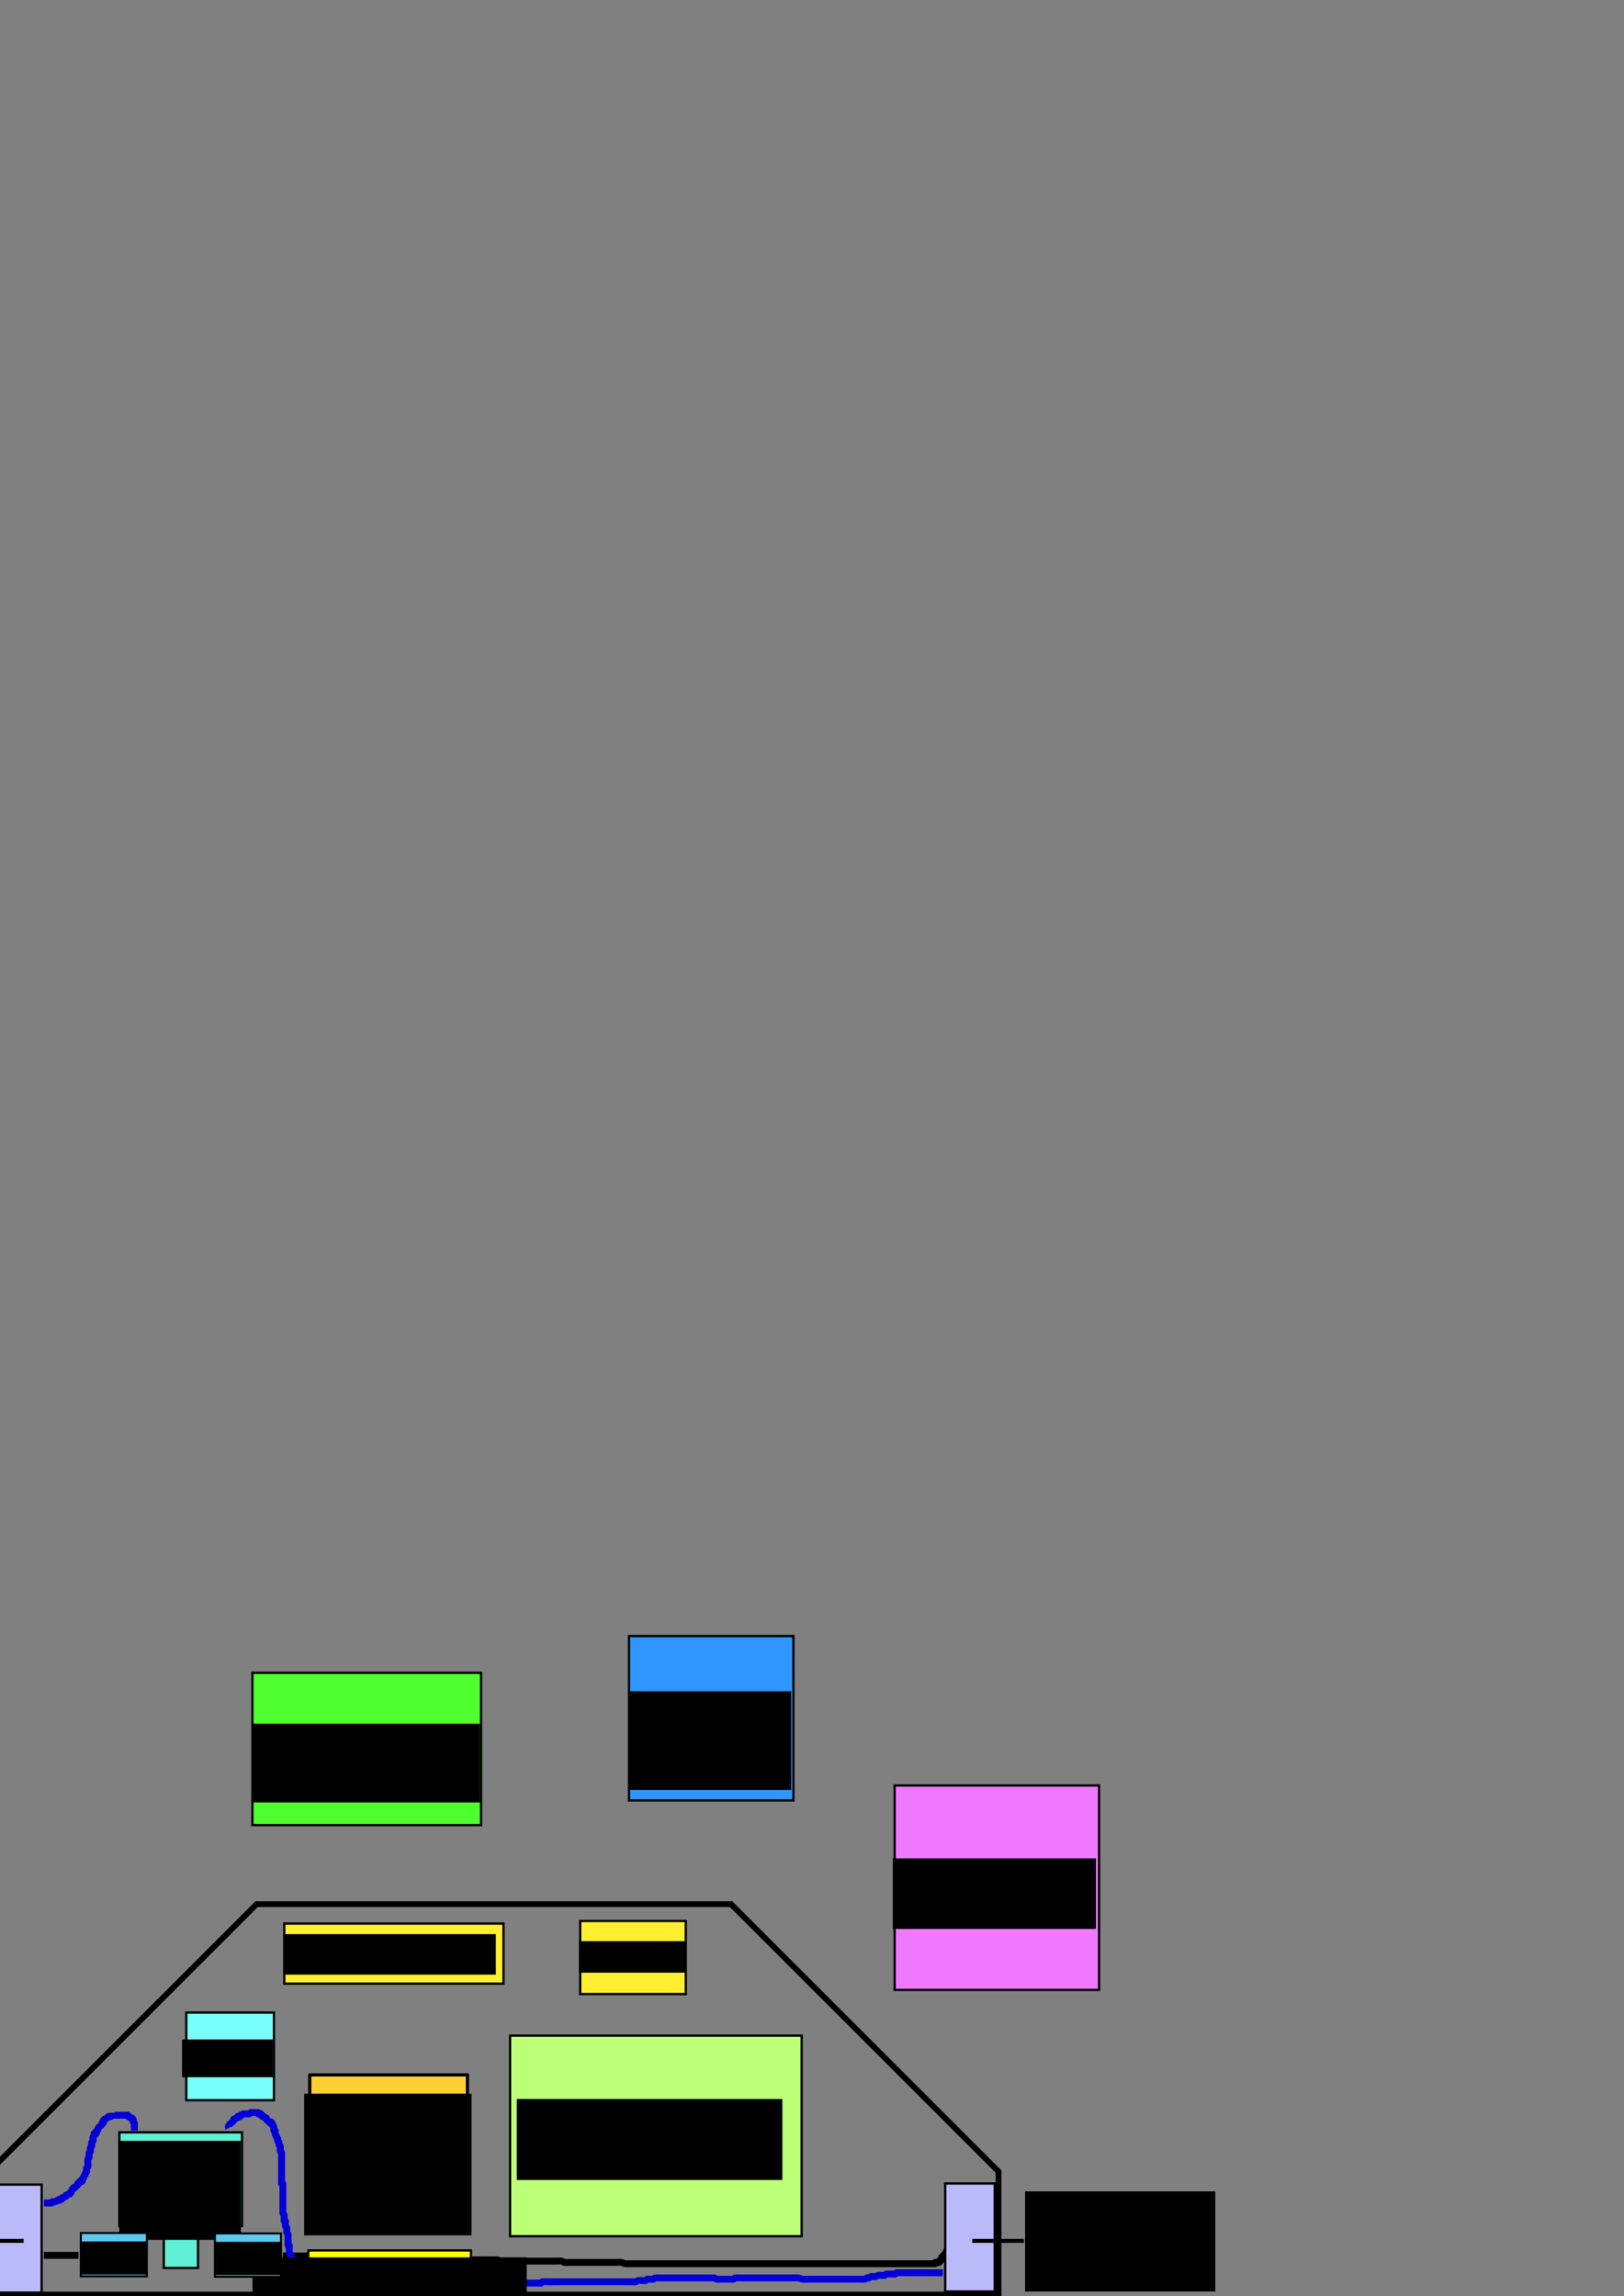 <?xml version="1.0" encoding="UTF-8" standalone="no"?>
<!-- Created with Inkscape (http://www.inkscape.org/) -->

<svg
   xmlns:dc="http://purl.org/dc/elements/1.1/"
   xmlns:cc="http://creativecommons.org/ns#"
   xmlns:rdf="http://www.w3.org/1999/02/22-rdf-syntax-ns#"
   xmlns:svg="http://www.w3.org/2000/svg"
   xmlns="http://www.w3.org/2000/svg"
   xmlns:sodipodi="http://sodipodi.sourceforge.net/DTD/sodipodi-0.dtd"
   xmlns:inkscape="http://www.inkscape.org/namespaces/inkscape"
   width="3543.307"
   height="5010.236"
   id="svg2"
   version="1.1"
   inkscape:version="0.48.4 r9939"
   sodipodi:docname="Electrical Box Planning.svg">
  <rect width="100%" height="100%" fill="#808080" stroke="none"/>
  <defs
     id="defs4">
    <linearGradient
       id="linearGradient5366">
      <stop
         style="stop-color:#0400c1;stop-opacity:1;"
         offset="0"
         id="stop5368" />
      <stop
         style="stop-color:#0400c1;stop-opacity:0;"
         offset="1"
         id="stop5370" />
    </linearGradient>
  </defs>
  <sodipodi:namedview
     id="base"
     pagecolor="#ffffff"
     bordercolor="#666666"
     borderopacity="1.0"
     inkscape:pageopacity="0.0"
     inkscape:pageshadow="2"
     inkscape:zoom="0.35481989"
     inkscape:cx="903.61249"
     inkscape:cy="-144.90009"
     inkscape:document-units="px"
     inkscape:current-layer="layer1"
     showgrid="true"
     inkscape:window-width="1366"
     inkscape:window-height="712"
     inkscape:window-x="-4"
     inkscape:window-y="-4"
     inkscape:window-maximized="1"
     showborder="false"
     inkscape:snap-nodes="true"
     inkscape:snap-global="false"
     inkscape:snap-bbox="true"
     inkscape:snap-center="true">
    <inkscape:grid
       type="xygrid"
       id="grid3800"
       units="in"
       empspacing="5"
       dotted="true"
       visible="true"
       enabled="true"
       snapvisiblegridlinesonly="true"
       spacingx="1in"
       spacingy="1in" />
  </sodipodi:namedview>
  <g
     inkscape:label="Layer 1"
     inkscape:groupmode="layer"
     id="layer1"
     transform="translate(0,3957.874)">
    <path
       style="fill:none;stroke:#000000;stroke-width:15;stroke-linecap:butt;stroke-linejoin:miter;stroke-opacity:1;stroke-miterlimit:4;stroke-dasharray:none"
       d="m 617.215,4922.868 c 16.91,0 33.82,0 50.73,0 3.758,0 7.516,0 11.273,0 1.879,0 3.794,-0.368 5.637,0 2.913,0.583 5.542,2.236 8.455,2.818 1.842,0.368 3.758,0 5.637,0 4.697,0 9.394,0 14.092,0 14.092,0 28.183,0 42.275,0 37.578,0 75.156,0 112.733,0 16.91,0 33.82,0 50.73,0 4.697,0 9.394,0 14.092,0 2.818,0 5.781,-0.891 8.455,0 1.26,0.42 1.558,2.398 2.818,2.818 1.554,0.518 14.518,0 16.91,0 10.334,0 20.668,0 31.002,0 1.909,0 18.444,-0.428 19.728,0 1.26,0.42 1.558,2.398 2.818,2.818 1.554,0.518 14.518,0 16.91,0 11.273,0 22.547,0 33.82,0 4.697,0 9.395,0 14.092,0 1.879,0 3.814,-0.456 5.637,0 2.038,0.509 3.599,2.309 5.637,2.818 1.823,0.456 3.758,0 5.637,0 1.879,0 3.758,0 5.637,0 6.576,0 13.152,0 19.728,0 19.728,0 39.457,0 59.185,0 9.395,0 18.789,0 28.183,0 2.931,0 14.693,-0.554 16.91,0 2.038,0.509 3.577,2.406 5.637,2.818 2.764,0.553 5.637,0 8.455,0 8.455,0 16.91,0 25.365,0 19.728,0 39.457,0 59.185,0 6.576,0 13.152,0 19.728,0 3.758,0 7.589,-0.737 11.273,0 2.913,0.583 5.542,2.236 8.455,2.818 1.842,0.368 3.758,0 5.637,0 4,0 12.092,0 14.092,0 11.273,0 22.547,0 33.82,0 28.183,0 56.367,0 84.55,0 89.247,0 178.494,0 267.741,0 77.034,0 154.069,0 231.103,0 11.273,0 22.547,0 33.82,0 0.939,0 1.879,0 2.818,0 0.94,0 2.154,0.664 2.818,0 0.664,-0.664 -0.664,-2.154 0,-2.818 1.409,-1.409 7.046,1.409 8.455,0 0.664,-0.664 -0.664,-2.154 0,-2.818 0.664,-0.664 2.154,0.664 2.818,0 0.664,-0.664 -0.664,-2.154 0,-2.818 0.664,-0.664 2.154,0.664 2.818,0 1.329,-1.329 -1.329,-4.308 0,-5.637 0.664,-0.664 2.154,0.664 2.818,0 0.664,-0.664 -0.42,-1.978 0,-2.818 0.594,-1.188 1.879,-1.879 2.818,-2.818 0.939,-0.939 1.63,-2.224 2.818,-2.818 0.84,-0.42 2.154,0.664 2.818,0 2.78,-2.78 -5.775,-5.637 2.818,-5.637"
       id="path5342"
       inkscape:connector-curvature="0"
       transform="translate(0,-3957.874)" />
    <path
       style="fill:none;stroke:#0400d8;stroke-width:15;stroke-linecap:butt;stroke-linejoin:miter;stroke-opacity:1;stroke-miterlimit:4;stroke-dasharray:none"
       d="m 498.845,4643.853 c -3.836,-7.263 8.955,-12.274 11.273,-16.91 0.42,-0.84 -0.664,-2.154 0,-2.818 0.664,-0.664 1.978,0.42 2.818,0 1.188,-0.594 1.63,-2.224 2.818,-2.818 0.84,-0.42 2.154,0.664 2.818,0 0.664,-0.664 -0.664,-2.154 0,-2.818 1.329,-1.329 4.308,1.329 5.637,0 0.664,-0.664 -0.664,-2.154 0,-2.818 0.664,-0.664 1.978,0.42 2.818,0 1.188,-0.594 1.63,-2.224 2.818,-2.818 1.778,-0.889 12.314,0.889 14.092,0 1.188,-0.594 1.63,-2.224 2.818,-2.818 1.019,-0.51 12.131,0 14.092,0 0.939,0 2.154,-0.664 2.818,0 0.664,0.664 -0.664,2.154 0,2.818 1.329,1.329 4.308,-1.329 5.637,0 0.664,0.664 -0.664,2.154 0,2.818 0.664,0.664 2.154,-0.664 2.818,0 0.664,0.664 -0.664,2.154 0,2.818 0.664,0.664 1.978,-0.42 2.818,0 1.188,0.594 1.63,2.224 2.818,2.818 0.84,0.42 2.154,-0.664 2.818,0 0,4.147 -0.664,2.154 2.818,5.637 0.939,0.939 1.63,2.224 2.818,2.818 0.84,0.42 2.154,-0.664 2.818,0 0.664,0.664 -0.664,2.154 0,2.818 5.831,5.831 -0.228,-8.911 5.637,2.818 0.42,0.84 -0.42,1.978 0,2.818 0.594,1.188 2.224,1.63 2.818,2.818 0.559,1.117 -0.576,7.879 0,8.455 0.664,0.664 2.154,-0.664 2.818,0 0.576,0.576 -0.559,7.338 0,8.455 0.594,1.188 2.224,1.63 2.818,2.818 0.42,0.84 -0.42,1.978 0,2.818 0.594,1.188 2.224,1.63 2.818,2.818 0.84,1.681 -0.84,3.956 0,5.637 0.594,1.188 2.224,1.63 2.818,2.818 0.84,1.681 -0.84,3.956 0,5.637 0.594,1.188 2.224,1.63 2.818,2.818 0.886,1.771 -0.886,9.502 0,11.273 0.594,1.188 2.224,1.63 2.818,2.818 0.371,0.741 0,9.8 0,11.273 0,8.455 0,16.91 0,25.365 0,8.455 0,16.91 0,25.365 0,0.94 0,1.879 0,2.818 0,0.939 -0.664,2.154 0,2.818 0.664,0.664 2.154,-0.664 2.818,0 0.664,0.664 0,1.879 0,2.818 0,6.576 0,13.152 0,19.728 0,10.334 0,20.668 0,31.002 0,1.474 -0.371,10.532 0,11.273 0.594,1.188 2.224,1.63 2.818,2.818 0.973,1.947 -0.989,13.102 0,14.092 0.664,0.664 2.154,-0.664 2.818,0 0.771,0.771 -0.764,9.744 0,11.273 0.594,1.188 2.224,1.63 2.818,2.818 0.886,1.771 -0.886,9.502 0,11.273 0.594,1.188 2.224,1.63 2.818,2.818 0.42,0.84 0,1.879 0,2.818 0,0.939 0,1.879 0,2.818 0,4.697 0,9.394 0,14.092 0,0.94 0,1.879 0,2.818 0,0.939 -0.664,2.154 0,2.818 0.664,0.664 2.154,-0.664 2.818,0 0.664,0.664 0,1.879 0,2.818 0,1.96 -0.51,13.072 0,14.092 0.594,1.188 2.224,1.63 2.818,2.818 0.84,1.681 -1.329,4.308 0,5.637 0.664,0.664 2.154,-0.664 2.818,0 1.329,1.329 -0.84,3.956 0,5.637 0.753,1.506 4.884,4.131 5.637,5.637 0.42,0.84 -0.664,2.154 0,2.818 0.664,0.664 2.154,-0.664 2.818,0 0.664,0.664 -0.664,2.154 0,2.818 0.664,0.664 2.154,-0.664 2.818,0 0.664,0.664 -0.664,2.154 0,2.818 0.664,0.664 1.978,-0.42 2.818,0 1.188,0.594 1.63,2.224 2.818,2.818 1.681,0.84 3.956,-0.84 5.637,0 1.188,0.594 1.63,2.224 2.818,2.818 1.681,0.84 3.956,-0.84 5.637,0 1.188,0.594 1.63,2.224 2.818,2.818 1.778,0.889 12.314,-0.889 14.092,0 1.188,0.594 1.63,2.224 2.818,2.818 1.551,0.775 14.707,-0.734 16.91,0 1.26,0.42 1.63,2.224 2.818,2.818 0.741,0.37 9.8,0 11.273,0 7.516,0 15.031,0 22.547,0 2.769,0 15.046,-0.621 16.91,0 1.993,0.664 3.644,2.154 5.637,2.818 0.891,0.297 1.879,0 2.818,0 1.879,0 3.758,0 5.637,0 7.516,0 15.031,0 22.547,0 13.152,0 26.304,0 39.457,0 3.344,0 19.811,-0.547 22.547,0 2.06,0.412 3.577,2.406 5.637,2.818 4.606,0.921 9.394,0 14.092,0 1.879,0 3.814,-0.456 5.637,0 2.038,0.509 3.644,2.154 5.637,2.818 1.782,0.594 3.758,0 5.637,0 5.637,0 11.273,0 16.91,0 1.879,0 3.854,-0.594 5.637,0 1.993,0.664 3.599,2.309 5.637,2.818 1.823,0.456 3.758,0 5.637,0 1.814,0 17.821,-0.477 19.728,0 2.038,0.509 3.577,2.406 5.637,2.818 2.735,0.547 19.202,0 22.547,0 1.879,0 3.814,-0.456 5.637,0 2.038,0.509 3.599,2.309 5.637,2.818 1.823,0.456 3.758,0 5.637,0 1.879,0 3.758,0 5.637,0 7.516,0 15.031,0 22.547,0 1.879,0 3.758,0 5.637,0 1.879,0 3.814,-0.456 5.637,0 2.038,0.509 3.599,2.309 5.637,2.818 1.823,0.456 3.758,0 5.637,0 6.576,0 13.152,0 19.728,0 0.939,0 1.927,-0.297 2.818,0 1.993,0.664 3.644,2.154 5.637,2.818 1.823,0.608 11.014,0 14.092,0 10.334,0 20.668,0 31.002,0 15.031,0 30.062,0 45.093,0 4.697,0 9.394,0 14.092,0 0.939,0 1.879,0 2.818,0 0.939,0 1.978,0.42 2.818,0 1.188,-0.594 1.63,-2.224 2.818,-2.818 1.019,-0.51 12.131,0 14.092,0 9.394,0 18.789,0 28.183,0 40.396,0 80.792,0 121.188,0 9.394,0 18.789,0 28.183,0 1.879,0 3.758,0 5.637,0 1.879,0 3.814,0.456 5.637,0 2.038,-0.509 3.599,-2.309 5.637,-2.818 2.765,-0.691 15.282,0.814 16.91,0 1.188,-0.594 1.63,-2.224 2.818,-2.818 1.778,-0.889 12.314,0.889 14.092,0 1.188,-0.594 1.63,-2.224 2.818,-2.818 0.763,-0.381 15.696,0 16.91,0 12.213,0 24.425,0 36.638,0 17.849,0 35.699,0 53.548,0 5.637,0 11.273,0 16.91,0 1.879,0 3.814,-0.456 5.637,0 2.038,0.509 3.599,2.309 5.637,2.818 2.734,0.684 5.637,0 8.455,0 5.637,0 11.273,0 16.91,0 1.474,0 10.532,0.37 11.273,0 1.188,-0.594 1.558,-2.398 2.818,-2.818 1.443,-0.481 14.895,0 16.91,0 11.273,0 22.547,0 33.82,0 18.789,0 37.578,0 56.367,0 8.455,0 16.91,0 25.365,0 1.879,0 3.794,-0.368 5.637,0 2.913,0.583 5.542,2.236 8.455,2.818 3.685,0.737 7.516,0 11.273,0 6.576,0 13.152,0 19.728,0 24.425,0 48.851,0 73.277,0 8.455,0 16.91,0 25.365,0 1.269,0 7.597,0.429 8.455,0 1.188,-0.594 1.63,-2.224 2.818,-2.818 1.681,-0.84 3.956,0.84 5.637,0 1.188,-0.594 1.63,-2.224 2.818,-2.818 1.49,-0.745 9.9,0.343 11.273,0 2.038,-0.509 3.644,-2.154 5.637,-2.818 2.7,-0.9 11.481,0.87 14.092,0 1.26,-0.42 1.558,-2.398 2.818,-2.818 1.559,-0.519 14.072,0 16.91,0 0.939,0 1.978,0.42 2.818,0 1.188,-0.594 1.63,-2.224 2.818,-2.818 0.858,-0.429 7.186,0 8.455,0 9.395,0 18.789,0 28.183,0 21.607,0 43.214,0 64.822,0"
       id="path5336"
       inkscape:connector-curvature="0"
       transform="translate(0,-3957.874)" />
    <g
       id="g3830"
       transform="translate(-229.914,-6.945)">
      <rect
         y="959.843"
         x="902.483"
         height="90.036"
         width="355.034"
         id="rect3802"
         style="fill:#ffff00;stroke:#000000;stroke-width:4.966;stroke-linecap:round;stroke-linejoin:round;stroke-miterlimit:4;stroke-opacity:1;stroke-dasharray:none" />
      <g
         id="g3824">
        <flowRoot
           xml:space="preserve"
           id="flowRoot3804"
           style="font-size:37px;font-style:normal;font-weight:bold;text-align:center;line-height:125%;letter-spacing:0px;word-spacing:0px;text-anchor:middle;fill:#000000;fill-opacity:1;stroke:none;font-family:Sans;-inkscape-font-specification:Sans Bold"
           transform="translate(150.828,-3675.23)"><flowRegion
             id="flowRegion3806"><rect
               id="rect3808"
               width="598.345"
               height="339.797"
               x="630"
               y="4650.236"
               style="font-size:37px;font-weight:bold;-inkscape-font-specification:Sans Bold" /></flowRegion><flowPara
             id="flowPara3820">Arm Conectors</flowPara></flowRoot>      </g>
    </g>
    <flowRoot
       xml:space="preserve"
       id="flowRoot3812"
       style="fill:black;stroke:none;stroke-opacity:1;stroke-width:1px;stroke-linejoin:miter;stroke-linecap:butt;fill-opacity:1;font-family:Sans;font-style:normal;font-weight:normal;font-size:9px;line-height:125%;letter-spacing:0px;word-spacing:0px;-inkscape-font-specification:Sans;text-anchor:middle;text-align:center"><flowRegion
         id="flowRegion3814"><rect
           id="rect3816"
           width="1442.498"
           height="953.584"
           x="-492.954"
           y="3535.414" /></flowRegion><flowPara
         id="flowPara3818" /></flowRoot>    <flowRoot
       xml:space="preserve"
       id="flowRoot3840"
       style="fill:black;stroke:none;stroke-opacity:1;stroke-width:1px;stroke-linejoin:miter;stroke-linecap:butt;fill-opacity:1;font-family:Sans;font-style:normal;font-weight:normal;font-size:48px;line-height:125%;letter-spacing:0px;word-spacing:0px;-inkscape-font-specification:Sans;text-anchor:middle;text-align:center"><flowRegion
         id="flowRegion3842"><rect
           id="rect3844"
           width="250.008"
           height="131.949"
           x="965.308"
           y="4399.106"
           style="font-size:48px" /></flowRegion><flowPara
         id="flowPara3846" /></flowRoot>    <flowRoot
       xml:space="preserve"
       id="flowRoot3848"
       style="fill:black;stroke:none;stroke-opacity:1;stroke-width:1px;stroke-linejoin:miter;stroke-linecap:butt;fill-opacity:1;font-family:Sans;font-style:normal;font-weight:normal;font-size:48px;line-height:125%;letter-spacing:0px;word-spacing:0px;-inkscape-font-specification:Sans;text-anchor:middle;text-align:center"><flowRegion
         id="flowRegion3850"><rect
           id="rect3852"
           width="250.008"
           height="149.31"
           x="951.419"
           y="4437.302"
           style="font-size:48px" /></flowRegion><flowPara
         id="flowPara3854" /></flowRoot>    <g
       id="g3137"
       transform="translate(-1207.673,625.019)">
      <rect
         y="-55.141"
         x="1883.496"
         height="344.007"
         width="344.007"
         id="rect3838"
         style="fill:#ffce35;fill-opacity:1;stroke:#000000;stroke-width:6.993;stroke-linecap:round;stroke-linejoin:round;stroke-miterlimit:4;stroke-opacity:1;stroke-dasharray:none" />
      <flowRoot
         transform="translate(1787.959,-3930.61)"
         style="font-size:64px;font-style:normal;font-weight:bold;text-align:center;line-height:125%;letter-spacing:0px;word-spacing:0px;text-anchor:middle;fill:#000000;fill-opacity:1;stroke:none;font-family:Sans;-inkscape-font-specification:Sans Bold"
         id="flowRoot3856"
         xml:space="preserve"><flowRegion
           id="flowRegion3858"><rect
             style="font-size:64px;font-weight:bold;-inkscape-font-specification:Sans Bold"
             y="3916.452"
             x="83.336"
             height="309.142"
             width="365.128"
             id="rect3860" /></flowRegion><flowPara
           id="flowPara3862">Arm &amp;</flowPara><flowPara
           id="flowPara3027">Drive</flowPara><flowPara
           id="flowPara3039">(stacked)</flowPara></flowRoot>    </g>
    <g
       id="g3128">
      <path
         inkscape:connector-curvature="0"
         id="path270"
         style="fill:none;stroke:#000000;stroke-width:12.625;stroke-linecap:round"
         d="M -23.656,780.865 559.917,197.292" />
      <path
         inkscape:connector-curvature="0"
         id="path272"
         style="fill:none;stroke:#000000;stroke-width:12.625;stroke-linecap:round"
         d="m 559.917,197.292 1035.128,0" />
      <g
         id="g3125">
        <path
           d="m 1595.045,197.292 583.573,583.573"
           style="fill:none;stroke:#000000;stroke-width:12.625;stroke-linecap:round"
           id="path274"
           inkscape:connector-curvature="0" />
      </g>
      <path
         inkscape:connector-curvature="0"
         id="path276"
         style="fill:none;stroke:#000000;stroke-width:12.625;stroke-linecap:round"
         d="m 2178.619,1049.28 0,-268.415" />
      <path
         inkscape:connector-curvature="0"
         id="path278"
         style="fill:none;stroke:#000000;stroke-width:12.625;stroke-linecap:round"
         d="m -23.656,1049.28 2202.275,0" />
      <path
         inkscape:connector-curvature="0"
         id="path280"
         style="fill:none;stroke:#000000;stroke-width:12.625;stroke-linecap:round"
         d="m -23.656,1049.28 0,-268.415" />
    </g>
    <flowRoot
       xml:space="preserve"
       id="flowRoot3069"
       style="font-size:64px;font-style:normal;font-weight:bold;line-height:125%;letter-spacing:0px;word-spacing:0px;fill:#000000;fill-opacity:1;stroke:none;font-family:Sans;-inkscape-font-specification:Sans Bold"
       transform="translate(44.151,-3982.798)"><flowRegion
         id="flowRegion3071"><rect
           id="rect3073"
           width="2451.465"
           height="135.421"
           x="-65.974"
           y="5090.1"
           style="font-size:64px;font-weight:bold;-inkscape-font-specification:Sans Bold" /></flowRegion><flowPara
         id="flowPara3075">Note: Electrical box is 4 in. tall.</flowPara></flowRoot>    <g
       id="g3928"
       transform="translate(83.336,34.723)">
      <g
         id="g3937"
         transform="translate(768.686,387.837)">
        <rect
           id="rect3146"
           width="267.647"
           height="204.647"
           x="-591.62"
           y="272.632"
           style="fill:#5eefd5;fill-opacity:1;stroke:#000000;stroke-width:5;stroke-miterlimit:4;stroke-opacity:1;stroke-dasharray:none" />
        <rect
           style="fill:#5eefd5;fill-opacity:1;stroke:#000000;stroke-width:5;stroke-miterlimit:4;stroke-opacity:1;stroke-dasharray:none"
           id="rect3916"
           width="74.649"
           height="91.749"
           x="-494.642"
           y="476.814" />
        <flowRoot
           xml:space="preserve"
           id="flowRoot3918"
           style="font-size:40px;font-style:normal;font-weight:bold;text-align:center;line-height:125%;letter-spacing:0px;word-spacing:0px;text-anchor:middle;fill:#000000;fill-opacity:1;stroke:none;font-family:Sans;-inkscape-font-specification:Sans Bold"
           transform="translate(0,-3957.874)"><flowRegion
             id="flowRegion3920"><rect
               id="rect3922"
               width="265.173"
               height="216.067"
               x="-591.729"
               y="4249.091"
               style="font-size:40px;font-weight:bold;text-align:center;text-anchor:middle;-inkscape-font-specification:Sans Bold" /></flowRegion><flowPara
             id="flowPara3924">3x Sabertooth</flowPara><flowPara
             id="flowPara3926">(Stacked)</flowPara></flowRoot>      </g>
    </g>
    <g
       id="g3972"
       transform="translate(308.141,400.215)">
      <rect
         transform="matrix(0,1,-1,0,0,0)"
         y="-12.242"
         x="514.684"
         height="144.096"
         width="94.596"
         id="rect3962"
         style="fill:#5ec9ef;fill-opacity:1;stroke:#000000;stroke-width:4.404;stroke-miterlimit:4;stroke-opacity:1;stroke-dasharray:none" />
      <flowRoot
         transform="translate(0,-3957.874)"
         style="font-size:36px;font-style:normal;font-weight:normal;text-align:center;line-height:125%;letter-spacing:0px;word-spacing:0px;text-anchor:middle;fill:#000000;fill-opacity:1;stroke:none;font-family:Sans"
         id="flowRoot3964"
         xml:space="preserve"><flowRegion
           id="flowRegion3966"><rect
             style="font-size:36px;text-align:center;text-anchor:middle"
             y="4490.939"
             x="-130.131"
             height="72.432"
             width="142.408"
             id="rect3968" /></flowRegion><flowPara
           id="flowPara3970">3x Aux</flowPara></flowRoot>    </g>
    <g
       transform="translate(600.825,401.08)"
       id="g3979">
      <rect
         style="fill:#5ec9ef;fill-opacity:1;stroke:#000000;stroke-width:4.404;stroke-miterlimit:4;stroke-opacity:1;stroke-dasharray:none"
         id="rect3981"
         width="94.596"
         height="144.096"
         x="514.684"
         y="-12.242"
         transform="matrix(0,1,-1,0,0,0)" />
      <flowRoot
         xml:space="preserve"
         id="flowRoot3983"
         style="font-size:36px;font-style:normal;font-weight:normal;text-align:center;line-height:125%;letter-spacing:0px;word-spacing:0px;text-anchor:middle;fill:#000000;fill-opacity:1;stroke:none;font-family:Sans"
         transform="translate(0,-3957.874)"><flowRegion
           id="flowRegion3985"><rect
             id="rect3987"
             width="142.408"
             height="72.432"
             x="-130.131"
             y="4490.939"
             style="font-size:36px;text-align:center;text-anchor:middle" /></flowRegion><flowPara
           id="flowPara3989">3x Aux</flowPara></flowRoot>    </g>
    <rect
       style="fill:#babaf8;fill-opacity:1;stroke:#000000;stroke-width:5;stroke-miterlimit:4;stroke-opacity:1;stroke-dasharray:none"
       id="rect3991"
       width="108.034"
       height="235.71"
       x="-17.187"
       y="4767.161"
       transform="translate(0,-3957.874)" />
    <flowRoot
       xml:space="preserve"
       id="flowRoot3993"
       style="font-size:56px;font-style:normal;font-weight:bold;line-height:125%;letter-spacing:0px;word-spacing:0px;fill:#000000;fill-opacity:1;stroke:none;font-family:Sans;-inkscape-font-specification:Sans Bold"
       transform="translate(98.212,-3957.874)"><flowRegion
         id="flowRegion3995"><rect
           id="rect3997"
           width="414.947"
           height="218.522"
           x="-522.981"
           y="4779.438"
           style="font-weight:bold;-inkscape-font-specification:Sans Bold" /></flowRegion><flowPara
         id="flowPara3999">3x Motor</flowPara><flowPara
         id="flowPara4001">3x Encoder</flowPara><flowPara
         id="flowPara4003">Connectors</flowPara></flowRoot>    <path
       style="fill:none;stroke:#000000;stroke-width:8.6;stroke-linecap:butt;stroke-linejoin:miter;stroke-opacity:1;stroke-miterlimit:4;stroke-dasharray:none"
       d="m -61.383,4889.926 112.944,0"
       id="path4005"
       inkscape:connector-curvature="0"
       transform="translate(0,-3957.874)" />
    <rect
       style="fill:#babaf8;fill-opacity:1;stroke:#000000;stroke-width:5;stroke-miterlimit:4;stroke-opacity:1;stroke-dasharray:none"
       id="rect3991-7"
       width="108.034"
       height="235.71"
       x="2062.264"
       y="806.831" />
    <flowRoot
       xml:space="preserve"
       id="flowRoot3993-2"
       style="font-size:56px;font-style:normal;font-weight:bold;line-height:125%;letter-spacing:0px;word-spacing:0px;fill:#000000;fill-opacity:1;stroke:none;font-family:Sans;-inkscape-font-specification:Sans Bold"
       transform="translate(2759.572,-3955.419)"><flowRegion
         id="flowRegion3995-3"><rect
           id="rect3997-3"
           width="414.947"
           height="218.522"
           x="-522.981"
           y="4779.438"
           style="font-weight:bold;-inkscape-font-specification:Sans Bold" /></flowRegion><flowPara
         id="flowPara3999-1">3x Motor</flowPara><flowPara
         id="flowPara4001-3">3x Encoder</flowPara><flowPara
         id="flowPara4003-0">Connectors</flowPara></flowRoot>    <path
       style="fill:none;stroke:#000000;stroke-width:8.6;stroke-linecap:butt;stroke-linejoin:miter;stroke-miterlimit:4;stroke-opacity:1;stroke-dasharray:none"
       d="m 2121.191,932.052 112.944,0"
       id="path4005-3"
       inkscape:connector-curvature="0" />
    <g
       id="g3881"
       transform="translate(227.96,-951.402)">
      <g
         id="g3888"
         transform="translate(1576.438,562.518)">
        <rect
           style="fill:#3096ff;fill-opacity:1;fill-rule:evenodd;stroke:#000000;stroke-width:5;stroke-linecap:butt;stroke-linejoin:miter;stroke-miterlimit:4;stroke-opacity:1;stroke-dasharray:none"
           id="rect3059"
           width="358.68"
           height="358.68"
           x="-431.974"
           y="1.126" />
        <flowRoot
           xml:space="preserve"
           id="flowRoot3829"
           style="font-size:72px;font-style:normal;font-weight:bold;text-align:center;line-height:125%;letter-spacing:0px;word-spacing:0px;text-anchor:middle;fill:#000000;fill-opacity:1;stroke:none;font-family:Sans;-inkscape-font-specification:Sans Bold"
           transform="translate(0,-3940.687)"><flowRegion
             id="flowRegion3831"><rect
               id="rect3833"
               width="354.178"
               height="215.285"
               x="-432.305"
               y="4062.29"
               style="font-size:72px;font-weight:bold;text-align:center;text-anchor:middle;-inkscape-font-specification:Sans Bold" /></flowRegion><flowPara
             id="flowPara3863">Radio</flowPara></flowRoot>      </g>
    </g>
    <g
       id="g3927"
       transform="translate(-239.143,546.044)">
      <rect
         y="-306.394"
         x="859.358"
         height="131.102"
         width="478.346"
         id="rect3897"
         style="fill:#ffef30;fill-opacity:1;stroke:#000000;stroke-width:5;stroke-miterlimit:4;stroke-opacity:1;stroke-dasharray:none" />
      <flowRoot
         transform="translate(-4.911,-3952.963)"
         style="font-size:56px;font-style:normal;font-weight:bold;text-align:center;line-height:125%;letter-spacing:0px;word-spacing:0px;text-anchor:middle;fill:#000000;fill-opacity:1;stroke:none;font-family:Sans;-inkscape-font-specification:Sans Bold"
         id="flowRoot3899"
         xml:space="preserve"><flowRegion
           id="flowRegion3901"><rect
             style="font-size:56px;font-weight:bold;text-align:center;text-anchor:middle;-inkscape-font-specification:Sans Bold"
             y="3669.638"
             x="864.269"
             height="88.391"
             width="461.598"
             id="rect3903" /></flowRegion><flowPara
           id="flowPara3905">Computer PS</flowPara></flowRoot>    </g>
    <g
       id="g3940"
       transform="translate(681.559,554.015)">
      <rect
         y="-320.009"
         x="584.363"
         height="159.449"
         width="230.315"
         id="rect3895"
         style="fill:#ffef30;fill-opacity:1;stroke:#000000;stroke-width:5;stroke-miterlimit:4;stroke-opacity:1;stroke-dasharray:none" />
      <g
         id="g3934">
        <flowRoot
           xml:space="preserve"
           id="flowRoot3915"
           style="font-size:52px;font-style:normal;font-weight:bold;text-align:center;line-height:125%;letter-spacing:0px;word-spacing:0px;text-anchor:middle;fill:#000000;fill-opacity:1;stroke:none;font-family:Sans;-inkscape-font-specification:Sans Bold"
           transform="translate(7.366,-3960.329)"><flowRegion
             id="flowRegion3917"><rect
               id="rect3919"
               width="230.799"
               height="68.748"
               x="574.542"
               y="3684.37"
               style="font-size:52px" /></flowRegion><flowPara
             id="flowPara3921">PoE PS</flowPara></flowRoot>      </g>
    </g>
    <g
       id="g3958"
       transform="translate(-1310.049,76.995)">
      <rect
         y="-384.495"
         x="1860.769"
         height="332.324"
         width="498.859"
         id="rect3948"
         style="fill:#50ff30;fill-opacity:1;stroke:#000000;stroke-width:5;stroke-miterlimit:4;stroke-opacity:1;stroke-dasharray:none" />
      <flowRoot
         transform="translate(0,-3957.874)"
         style="font-size:80px;font-style:normal;font-weight:bold;text-align:center;line-height:125%;letter-spacing:0px;word-spacing:0px;text-anchor:middle;fill:#000000;fill-opacity:1;stroke:none;font-family:Sans;-inkscape-font-specification:Sans Bold"
         id="flowRoot3950"
         xml:space="preserve"><flowRegion
           id="flowRegion3952"><rect
             style="font-size:80px"
             y="3684.37"
             x="1861.124"
             height="171.872"
             width="495.972"
             id="rect3954" /></flowRegion><flowPara
           id="flowPara3956">Switch</flowPara></flowRoot>    </g>
    <g
       id="g3975"
       transform="translate(66.859,1347.764)">
      <rect
         y="-863.561"
         x="1046.047"
         height="437.741"
         width="636.166"
         id="rect3965"
         style="fill:#beff78;fill-opacity:1;stroke:#000000;stroke-width:5;stroke-miterlimit:4;stroke-opacity:1;stroke-dasharray:none" />
      <flowRoot
         transform="translate(-4.911,-3952.963)"
         style="font-size:100px;font-style:normal;font-weight:bold;text-align:center;line-height:125%;letter-spacing:0px;word-spacing:0px;text-anchor:middle;fill:#000000;fill-opacity:1;stroke:none;font-family:Sans;-inkscape-font-specification:Sans Bold"
         id="flowRoot3967"
         xml:space="preserve"><flowRegion
           id="flowRegion3969"><rect
             style="font-size:100px"
             y="3227.682"
             x="1065.604"
             height="176.782"
             width="579.453"
             id="rect3971" /></flowRegion><flowPara
           id="flowPara3973">Wifi</flowPara></flowRoot>    </g>
    <g
       id="g3992"
       transform="translate(2188.227,785.043)">
      <rect
         y="-846.704"
         x="-236.233"
         height="446.048"
         width="446.048"
         id="rect3982"
         style="fill:#ef78ff;fill-opacity:1;stroke:#000000;stroke-width:5;stroke-miterlimit:4;stroke-opacity:1;stroke-dasharray:none" />
      <flowRoot
         transform="translate(-2.333,-3939.214)"
         style="font-size:72px;font-style:normal;font-weight:bold;text-align:center;line-height:125%;letter-spacing:0px;word-spacing:0px;text-anchor:middle;fill:#000000;fill-opacity:1;stroke:none;font-family:Sans;-inkscape-font-specification:Sans Bold"
         id="flowRoot3984"
         xml:space="preserve"><flowRegion
           id="flowRegion3986"><rect
             style="font-size:72px"
             y="3251.522"
             x="-237.916"
             height="153.946"
             width="443.177"
             id="rect3988" /></flowRegion><flowPara
           id="flowPara3990">Jetson</flowPara></flowRoot>    </g>
    <g
       id="g4009"
       transform="translate(581.915,904.759)">
      <rect
         y="-470.876"
         x="-175.523"
         height="191.269"
         width="191.269"
         id="rect3999"
         style="fill:#78fffb;fill-opacity:1;stroke:#000000;stroke-width:5;stroke-miterlimit:4;stroke-opacity:1;stroke-dasharray:none" />
      <flowRoot
         transform="translate(-3.299,-3951.277)"
         style="font-size:40px;font-style:normal;font-weight:bold;text-align:center;line-height:125%;letter-spacing:0px;word-spacing:0px;text-anchor:middle;fill:#000000;fill-opacity:1;stroke:none;font-family:Sans;-inkscape-font-specification:Sans Bold"
         id="flowRoot4001"
         xml:space="preserve"><flowRegion
           id="flowRegion4003"><rect
             y="3539.029"
             x="-181.427"
             height="82.467"
             width="197.92"
             id="rect4005" /></flowRegion><flowPara
           id="flowPara4007">Gimbal</flowPara></flowRoot>    </g>
    <flowRoot
       xml:space="preserve"
       id="flowRoot4016"
       style="font-size:56px;font-style:normal;font-weight:bold;text-align:start;line-height:125%;letter-spacing:0px;word-spacing:0px;text-anchor:start;fill:#000000;fill-opacity:1;stroke:none;font-family:Sans;-inkscape-font-specification:Sans Bold"
       transform="translate(0,-3957.874)"><flowRegion
         id="flowRegion4018"><rect
           id="rect4020"
           width="2172.219"
           height="729.387"
           x="-19.929"
           y="5165.68"
           style="font-size:56px;text-align:start;text-anchor:start" /></flowRegion><flowPara
         id="flowPara4022">Small signal wires are not shown. Only power and ethernet wires</flowPara><flowPara
         id="flowPara5400">are depicted.</flowPara><flowPara
         id="flowPara4024">Power wire colors:</flowPara><flowPara
         id="flowPara4028">     24V (nominal) Battery</flowPara><flowPara
         id="flowPara4030">     12V/19V for Computing Device</flowPara><flowPara
         id="flowPara4032">     56V for ethernet switch</flowPara><flowPara
         id="flowPara3890">     Motor</flowPara><flowPara
         id="flowPara4036">Signal Wire colors:</flowPara><flowPara
         id="flowPara4040">     Ethernet</flowPara><flowPara
         id="flowPara4034" /><flowPara
         id="flowPara4026" /></flowRoot>    <path
       style="fill:none;stroke:#000000;stroke-width:15;stroke-linecap:butt;stroke-linejoin:miter;stroke-miterlimit:4;stroke-opacity:1;stroke-dasharray:none"
       d="m 171.386,963.68 -75.729,0"
       id="path3116"
       inkscape:connector-curvature="0" />
    <path
       style="fill:none;stroke:#000000;stroke-width:15;stroke-linecap:butt;stroke-linejoin:miter;stroke-miterlimit:4;stroke-opacity:1;stroke-dasharray:none"
       d="m -1.651,1801.39 51.814,0"
       id="path3118"
       inkscape:connector-curvature="0" />
    <path
       style="fill:none;stroke:#0500d5;stroke-width:15;stroke-linecap:butt;stroke-linejoin:miter;stroke-opacity:1;stroke-miterlimit:4;stroke-dasharray:none;stroke-dashoffset:0"
       d="m 293.106,4649.49 c 0,-4.697 0,-9.394 0,-14.092 0,-0.94 0.42,-1.978 0,-2.818 -0.594,-1.188 -2.224,-1.63 -2.818,-2.818 -0.84,-1.681 1.329,-4.308 0,-5.637 -0.664,-0.664 -2.154,0.664 -2.818,0 -0.664,-0.664 0.664,-2.154 0,-2.818 -0.664,-0.664 -1.978,0.42 -2.818,0 -1.188,-0.594 -1.63,-2.224 -2.818,-2.818 -0.84,-0.42 -2.154,0.664 -2.818,0 -0.664,-0.664 0.664,-2.154 0,-2.818 -0.664,-0.664 -1.879,0 -2.818,0 -7.516,0 -15.031,0 -22.547,0 -1.035,0 -11.16,-0.113 -11.273,0 -0.664,0.664 0.664,2.154 0,2.818 -1.329,1.329 -3.956,-0.84 -5.637,0 -2.377,1.188 -3.26,4.448 -5.637,5.637 -0.84,0.42 -2.154,-0.664 -2.818,0 -0.664,0.664 0.664,2.154 0,2.818 -0.664,0.664 -2.154,-0.664 -2.818,0 -1.329,1.329 1.329,4.308 0,5.637 -0.664,0.664 -2.154,-0.664 -2.818,0 -0.664,0.664 0.42,1.978 0,2.818 -1.691,3.382 -6.764,5.073 -8.455,8.455 -0.42,0.84 0.42,1.978 0,2.818 -9.347,9.347 1.329,-2.657 -2.818,5.637 -5.865,11.729 0.195,-3.013 -5.637,2.818 -1.329,1.329 0.84,3.956 0,5.637 -0.594,1.188 -2.224,1.63 -2.818,2.818 -1.127,2.255 1.127,6.2 0,8.455 -0.594,1.188 -2.224,1.63 -2.818,2.818 -1.127,2.255 1.127,6.2 0,8.455 -0.594,1.188 -2.224,1.63 -2.818,2.818 -1.127,2.255 1.127,6.2 0,8.455 -0.594,1.188 -2.224,1.63 -2.818,2.818 -0.886,1.771 0.886,9.502 0,11.273 -0.594,1.188 -2.224,1.63 -2.818,2.818 -0.856,1.711 0.856,15.199 0,16.91 -0.594,1.188 -2.224,1.63 -2.818,2.818 -1.127,2.255 1.127,6.2 0,8.455 -0.594,1.188 -2.224,1.63 -2.818,2.818 -0.42,0.84 0.42,1.978 0,2.818 -0.594,1.188 -2.224,1.63 -2.818,2.818 -0.42,0.84 0.42,1.978 0,2.818 -0.594,1.188 -2.224,1.63 -2.818,2.818 -0.42,0.84 0.664,2.154 0,2.818 -0.664,0.664 -2.154,-0.664 -2.818,0 -5.831,5.831 8.911,-0.228 -2.818,5.637 -0.84,0.42 -2.154,-0.664 -2.818,0 -0.664,0.664 0.664,2.154 0,2.818 -0.664,0.664 -2.154,-0.664 -2.818,0 -0.664,0.664 0.42,1.978 0,2.818 -0.594,1.188 -1.879,1.879 -2.818,2.818 -0.939,0.939 -1.63,2.224 -2.818,2.818 -0.84,0.42 -2.154,-0.664 -2.818,0 -0.664,0.664 0.664,2.154 0,2.818 -0.664,0.664 -2.154,-0.664 -2.818,0 -0.664,0.664 0.42,1.978 0,2.818 -0.594,1.188 -2.224,1.63 -2.818,2.818 -0.42,0.84 0.664,2.154 0,2.818 -0.664,0.664 -2.154,-0.664 -2.818,0 -0.664,0.664 0.664,2.154 0,2.818 -0.664,0.664 -1.978,-0.42 -2.818,0 -1.188,0.594 -1.63,2.224 -2.818,2.818 -0.84,0.42 -2.154,-0.664 -2.818,0 -0.664,0.664 0.664,2.154 0,2.818 -0.664,0.664 -1.978,-0.42 -2.818,0 -1.188,0.594 -1.63,2.224 -2.818,2.818 -0.84,0.42 -2.154,-0.664 -2.818,0 -0.664,0.664 0.664,2.154 0,2.818 -1.329,1.329 -4.308,-1.329 -5.637,0 -0.664,0.664 0.664,2.154 0,2.818 -1.329,1.329 -3.956,-0.84 -5.637,0 -1.188,0.594 -1.63,2.224 -2.818,2.818 -1.117,0.559 -7.879,-0.576 -8.455,0 -0.664,0.664 0.664,2.154 0,2.818 -0.664,0.664 -1.879,0 -2.818,0 -4.697,0 -9.394,0 -14.092,0"
       id="path3892"
       inkscape:connector-curvature="0"
       transform="translate(0,-3957.874)" />
    <path
       style="fill:none;stroke:#0400c1;stroke-width:15;stroke-linecap:butt;stroke-linejoin:miter;stroke-opacity:1;stroke-miterlimit:4;stroke-dasharray:none"
       d="m 8.455,5621.814 c 11.273,-2.818 59.185,0 59.185,0"
       id="path5338"
       inkscape:connector-curvature="0"
       transform="translate(0,-3957.874)" />
  </g>
</svg>
